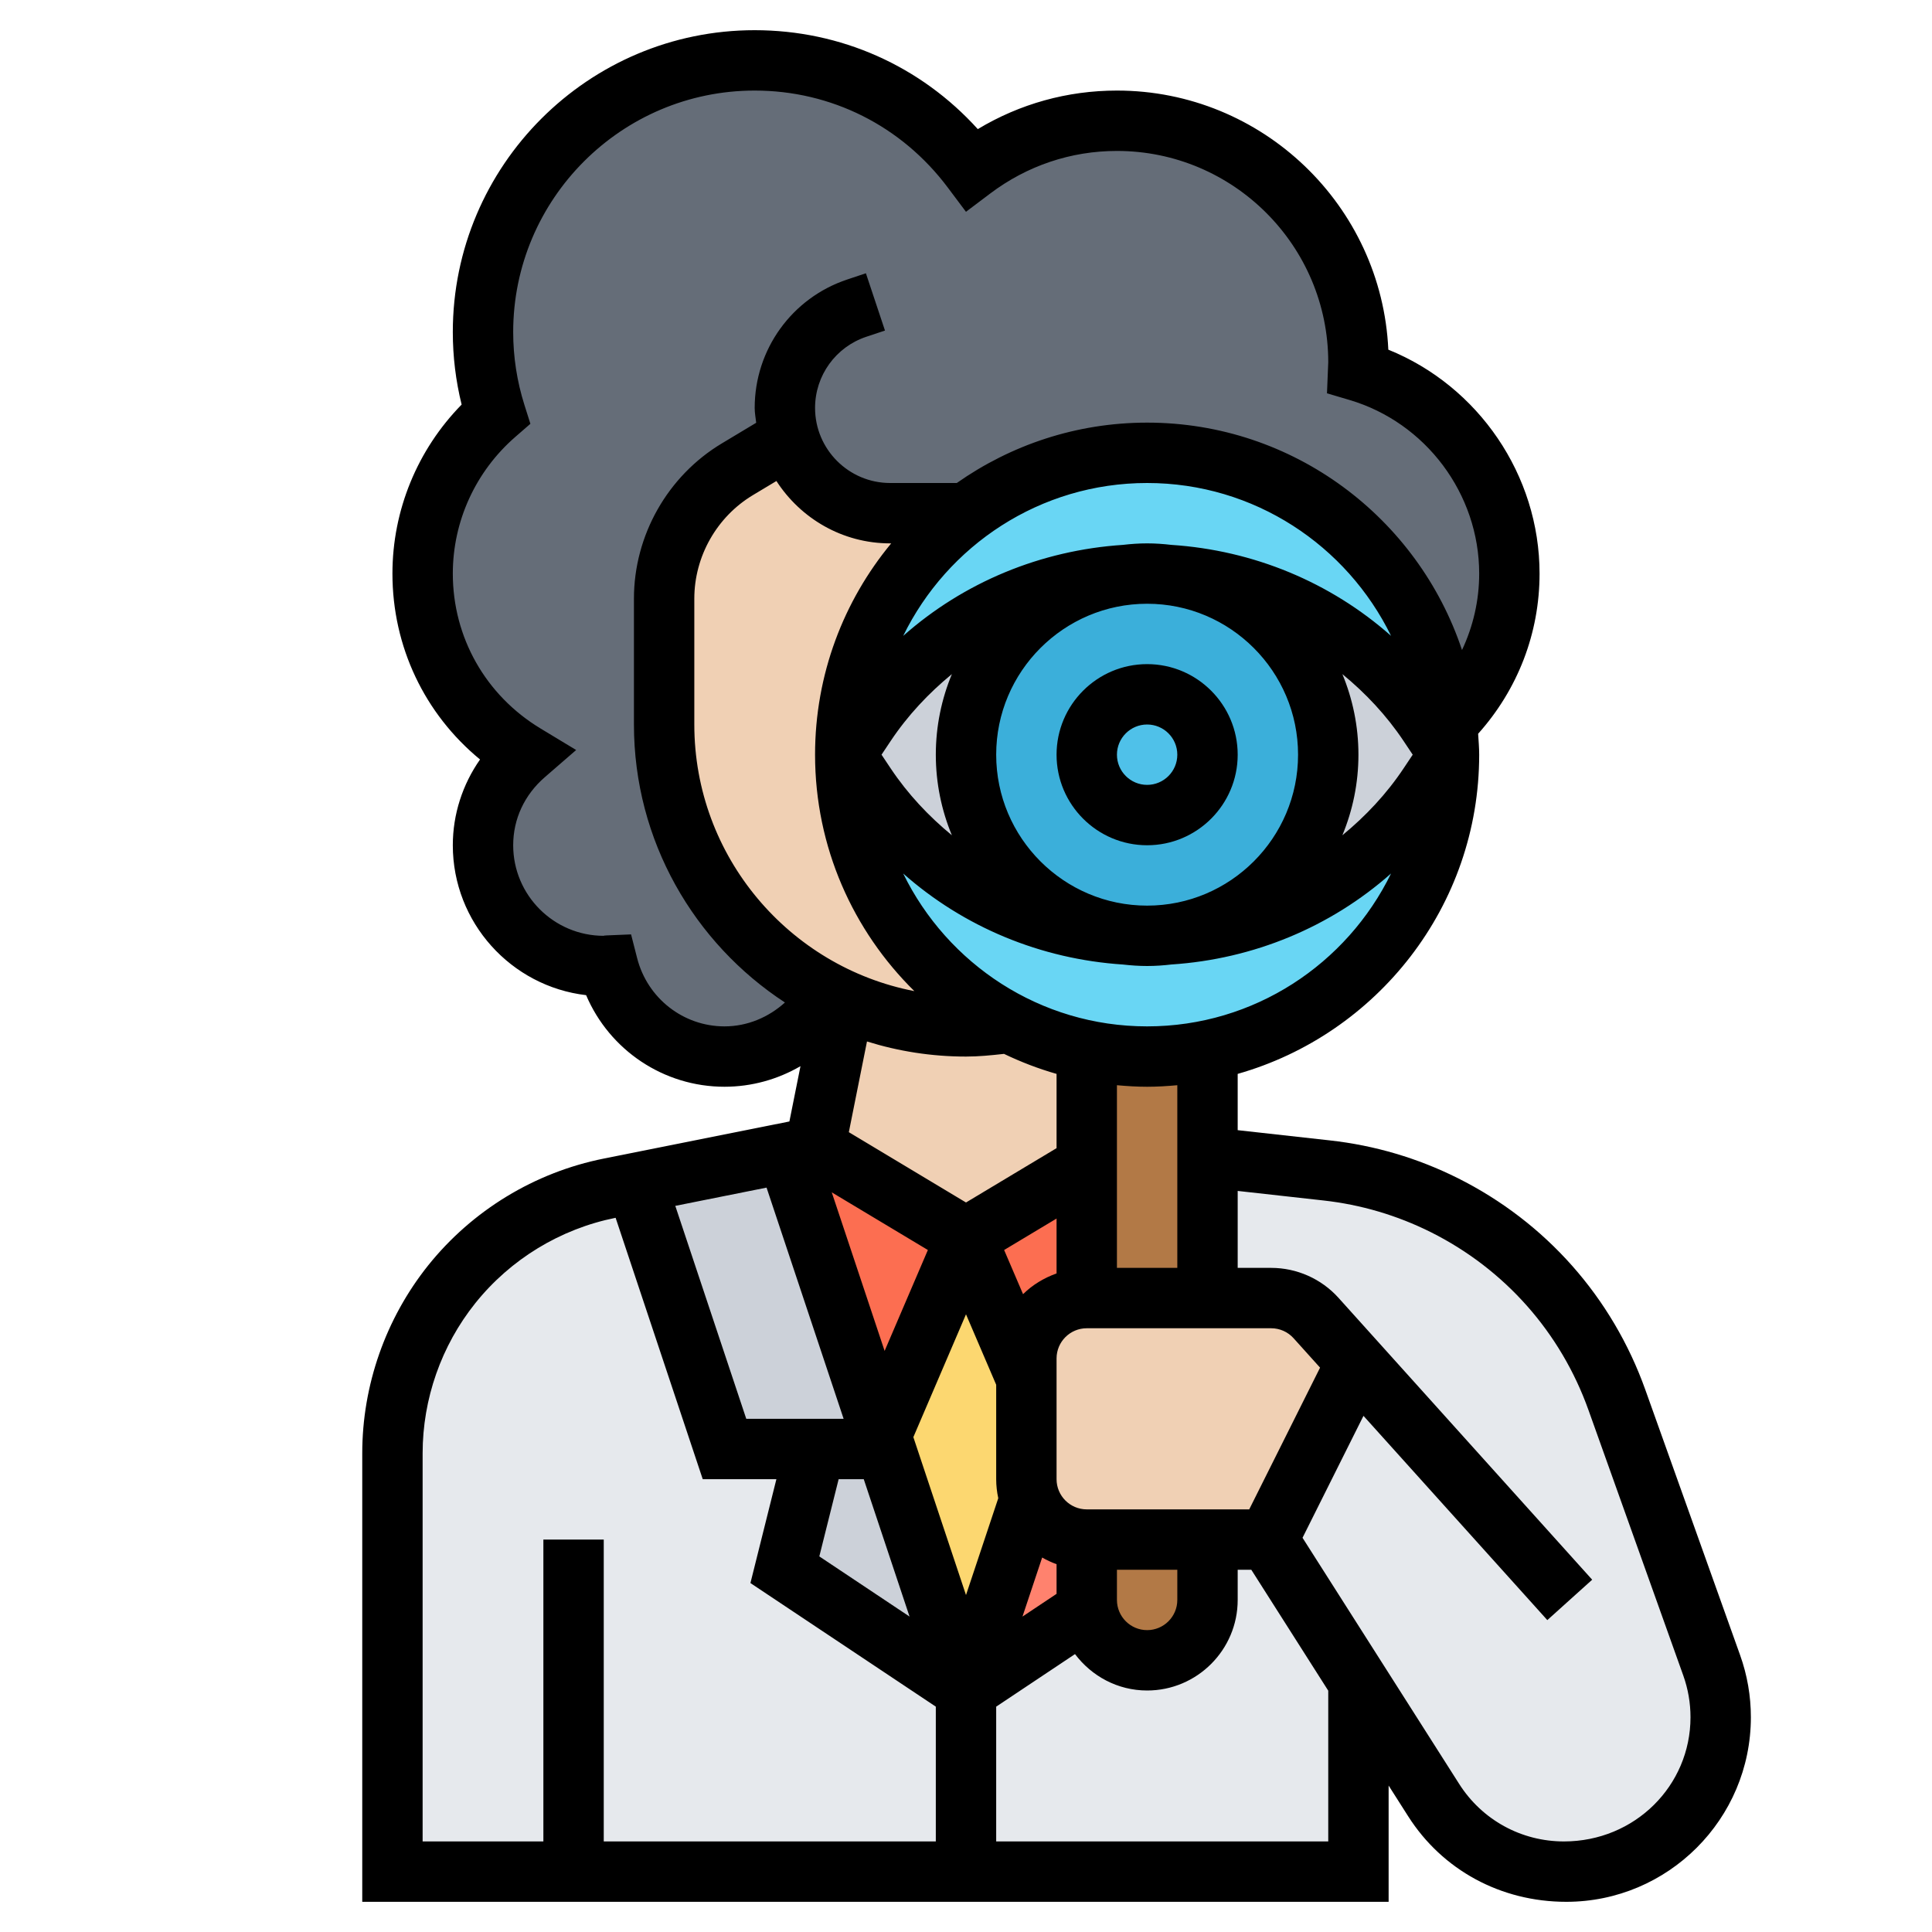 <svg id="_x33_0" enable-background="new 0 0 64 64" height="512" viewBox="0 0 64 64" width="512" xmlns="http://www.w3.org/2000/svg"><g><g><g><path d="m34.11 49.66-2.11 6.34-2.67-8-.14-.44 2.81-6.56 2 4.67v3.33c0 .23.04.45.11.66z" fill="#fcd770"/></g><g><path d="m34.11 49.66c.28.78 1.02 1.34 1.89 1.34v2c0 .11.01.22.03.32h-.01l-4.02 2.68z" fill="#ff826e"/></g><g><path d="m27 38 5 3-2.81 6.56-3.13-9.37z" fill="#fc6e51"/></g><g><path d="m34 45.67-2-4.67 4-2.4v4.4c-1.1 0-2 .9-2 2z" fill="#fc6e51"/></g><g><path d="m44.93 45.14-1.33-1.48c-.38-.42-.92-.66-1.49-.66h-2.11v-4.67l3.95.44c1.36.15 2.67.54 3.89 1.15 1.34.67 2.52 1.58 3.49 2.68s1.73 2.38 2.23 3.78l3.14 8.79c.2.55.3 1.13.3 1.72 0 1.41-.57 2.69-1.5 3.61-.92.93-2.2 1.5-3.61 1.5h-.08c-1.75 0-3.38-.89-4.32-2.37l-2.49-3.91v-.01l-3-4.71z" fill="#e6e9ed"/></g><g><path d="m42 51 3 4.71v.01 6.28h-13v-6l4.02-2.68h.01c.15.95.98 1.68 1.97 1.68.55 0 1.05-.22 1.41-.59.37-.36.59-.86.59-1.41v-2z" fill="#e6e9ed"/></g><g><path d="m19 62h-6v-13.86c0-2.03.69-4.01 1.96-5.59 1.32-1.65 3.17-2.78 5.24-3.19l.86-.17 2.94 8.81h3l-1 4 6 4v6z" fill="#e6e9ed"/></g><g><path d="m29.33 48 2.67 8-6-4 1-4z" fill="#ccd1d9"/></g><g><path d="m29.19 47.56.14.44h-2.33-3l-2.94-8.81 5-1z" fill="#ccd1d9"/></g><g><path d="m26.15 14.51-1.72 1.03c-1.51.91-2.43 2.53-2.43 4.29v4.17c0 2.76 1.12 5.26 2.93 7.07.75.75 1.61 1.38 2.57 1.86-.68 1.24-1.99 2.07-3.5 2.07-1.87 0-3.42-1.28-3.86-3.01-.05 0-.09.01-.14.01-2.21 0-4-1.79-4-4 0-1.21.55-2.28 1.39-3.01-2.03-1.23-3.39-3.45-3.39-5.99 0-2.11.94-4 2.42-5.28-.27-.86-.42-1.77-.42-2.72 0-4.97 4.03-9 9-9 2.95 0 5.56 1.42 7.2 3.61 1.34-1.01 3-1.61 4.8-1.61 4.42 0 8 3.58 8 8 0 .1-.01.19-.01.29 2.89.86 5.01 3.53 5.01 6.71 0 1.93-.79 3.68-2.05 4.94-.54-5.02-4.79-8.94-9.95-8.94-2.25 0-4.33.75-6 2h-2.51c-.97 0-1.84-.39-2.47-1.02-.4-.4-.71-.9-.87-1.47z" fill="#656d78"/></g><g><path d="m38 55c-.99 0-1.82-.73-1.97-1.68-.02-.1-.03-.21-.03-.32v-2h4v2c0 .55-.22 1.05-.59 1.41-.36.37-.86.59-1.41.59z" fill="#b27946"/></g><g><path d="m40 38.33v4.67h-4v-4.4-3.8c.64.13 1.31.2 2 .2s1.36-.07 2-.2z" fill="#b27946"/></g><g><path d="m36 43h4 2.11c.57 0 1.11.24 1.49.66l1.33 1.48-2.93 5.86h-2-4c-.87 0-1.61-.56-1.89-1.34-.07-.21-.11-.43-.11-.66v-3.33-.67c0-1.1.9-2 2-2z" fill="#f0d0b4"/></g><g><path d="m36 34.8v3.8l-4 2.4-5-3 .97-4.85 4.03.85c.49 0 .96-.03 1.43-.1v-.01c.8.42 1.66.72 2.57.91z" fill="#f0d0b4"/></g><g><circle cx="38" cy="25" fill="#69d6f4" r="10"/></g><g><path d="m28 25c0 3.87 2.21 7.23 5.43 8.89v.01c-.47.07-.94.1-1.43.1l-4.03-.85c-.16-.07-.32-.14-.47-.22-.96-.48-1.82-1.11-2.57-1.86-1.81-1.81-2.93-4.31-2.93-7.07v-4.17c0-1.76.92-3.38 2.43-4.29l1.72-1.03c.16.57.47 1.07.87 1.47.63.63 1.5 1.02 2.47 1.02h2.51c-2.43 1.83-4 4.73-4 8z" fill="#f0d0b4"/></g><g><path d="m38 19c-3.31 0-6 2.69-6 6s2.69 6 6 6c-3.75 0-7.25-1.87-9.33-4.99l-.67-1.01.67-1.01c1.04-1.56 2.43-2.81 4.04-3.67 1.6-.85 3.41-1.32 5.29-1.32z" fill="#ccd1d9"/></g><g><path d="m47.33 23.99.67 1.01-.67 1.01c-1.04 1.56-2.43 2.81-4.04 3.67-1.6.85-3.41 1.32-5.29 1.32 3.31 0 6-2.69 6-6s-2.69-6-6-6c3.75 0 7.25 1.87 9.33 4.99z" fill="#ccd1d9"/></g><g><path d="m38 19c3.31 0 6 2.69 6 6s-2.69 6-6 6-6-2.69-6-6 2.69-6 6-6z" fill="#3bafda"/></g><g><circle cx="38" cy="25" fill="#4fc1e9" r="2"/></g></g><g><path d="m38 22c-1.654 0-3 1.346-3 3s1.346 3 3 3 3-1.346 3-3-1.346-3-3-3zm0 4c-.551 0-1-.448-1-1s.449-1 1-1 1 .448 1 1-.449 1-1 1z"/><path d="m57.644 54.83-3.14-8.791c-1.094-3.064-3.3-5.555-6.213-7.012-1.331-.665-2.755-1.085-4.231-1.249l-3.06-.34v-1.864c4.61-1.31 8-5.549 8-10.574 0-.234-.021-.463-.035-.693 1.311-1.465 2.035-3.329 2.035-5.307 0-3.262-2.025-6.21-5.01-7.417-.218-4.77-4.167-8.583-8.99-8.583-1.64 0-3.216.439-4.609 1.277-1.894-2.093-4.539-3.277-7.391-3.277-5.514 0-10 4.486-10 10 0 .813.098 1.617.292 2.402-1.464 1.493-2.292 3.499-2.292 5.598 0 2.422 1.066 4.649 2.902 6.159-.582.83-.902 1.82-.902 2.841 0 2.56 1.933 4.676 4.416 4.966.775 1.819 2.565 3.034 4.584 3.034.9 0 1.765-.244 2.517-.682l-.367 1.832-6.148 1.229c-2.292.458-4.36 1.717-5.821 3.542-1.406 1.76-2.181 3.968-2.181 6.221v14.858h34v-3.851l.649 1.02c1.129 1.772 3.058 2.831 5.237 2.831 3.371 0 6.114-2.743 6.114-6.114 0-.703-.12-1.396-.356-2.056zm-16.262-4.83h-5.382c-.551 0-1-.448-1-1v-4c0-.552.449-1 1-1h6.109c.283 0 .554.12.743.331l.877.974zm-11.895-32h.035c-1.575 1.903-2.522 4.343-2.522 7 0 3.063 1.261 5.836 3.289 7.832-4.146-.802-7.289-4.455-7.289-8.832v-4.169c0-1.397.744-2.711 1.942-3.43l.778-.467c.8 1.239 2.186 2.066 3.767 2.066zm-.285 7 .302-.453c.567-.851 1.26-1.585 2.028-2.216-.341.823-.532 1.724-.532 2.669s.191 1.846.532 2.669c-.768-.631-1.46-1.365-2.028-2.216zm3.798 0c0-2.757 2.243-5 5-5s5 2.243 5 5-2.243 5-5 5-5-2.243-5-5zm11.468-2.669c.768.631 1.46 1.365 2.028 2.216l.302.453-.302.453c-.567.851-1.26 1.585-2.028 2.216.341-.823.532-1.724.532-2.669s-.191-1.846-.532-2.669zm-5.665-4.281c-.264-.031-.531-.05-.803-.05s-.539.019-.803.05c-2.721.179-5.272 1.239-7.278 3.015 1.464-2.994 4.531-5.065 8.081-5.065s6.617 2.071 8.081 5.064c-2.006-1.775-4.557-2.836-7.278-3.014zm-6.803 16.95c.418 0 .84-.042 1.259-.089.557.267 1.137.491 1.741.663v2.46l-3 1.8-3.881-2.329.601-3.005c1.036.324 2.138.5 3.28.5zm-1.263 6.408-1.433 3.343-1.751-5.253zm1.263 2.13 1 2.334v3.128c0 .216.025.427.069.63l-1.069 3.208-1.744-5.231zm1.89-.667-.627-1.463 1.737-1.042v1.818c-.419.15-.8.38-1.11.687zm-5.944 4.129h-3.225l-2.351-7.054 3.023-.605zm-.165 2h.832l1.517 4.551-2.989-1.993zm6.742 2.595c.152.087.31.161.477.221v.982l-1.129.753zm2.477.405h2v1c0 .552-.449 1-1 1s-1-.448-1-1zm2-10h-2v-6.051c.33.03.662.051 1 .051s.67-.021 1-.051zm-1-8c-3.55 0-6.618-2.071-8.081-5.064 2.007 1.775 4.558 2.836 7.278 3.015.264.03.531.049.803.049s.539-.019.803-.05c2.721-.179 5.272-1.239 7.278-3.015-1.463 2.994-4.531 5.065-8.081 5.065zm-16.894-2.261-.201-.786-.811.034c-.053.002-.106.008-.094.013-1.654 0-3-1.346-3-3 0-.868.372-1.669 1.047-2.254l1.039-.901-1.177-.711c-1.822-1.1-2.909-3.019-2.909-5.134 0-1.734.756-3.386 2.074-4.53l.496-.431-.198-.626c-.247-.781-.372-1.593-.372-2.413 0-4.411 3.589-8 8-8 2.535 0 4.867 1.171 6.397 3.213l.602.803.801-.604c1.224-.924 2.677-1.412 4.2-1.412 3.86 0 7 3.141 7 7l-.042 1.029.744.22c2.53.748 4.298 3.112 4.298 5.751 0 .891-.2 1.749-.569 2.533-1.456-4.37-5.578-7.533-10.431-7.533-2.346 0-4.517.744-6.305 2h-2.208c-1.371 0-2.487-1.116-2.487-2.487 0-1.072.684-2.02 1.7-2.358l.616-.205-.632-1.898-.616.206c-1.835.61-3.068 2.32-3.068 4.255 0 .168.032.328.05.492l-1.136.682c-1.798 1.077-2.914 3.048-2.914 5.144v4.169c0 3.853 1.995 7.244 5.002 9.209-.544.492-1.247.791-2.002.791-1.364 0-2.554-.93-2.894-2.261zm-7.106 16.403c0-1.8.619-3.565 1.743-4.97 1.167-1.458 2.818-2.464 4.65-2.831l2.886 8.659h2.44l-.86 3.441 6.141 4.094v4.465h-11v-10h-2v10h-4zm30 12.858h-11v-4.465l2.611-1.741c.548.728 1.41 1.206 2.389 1.206 1.654 0 3-1.346 3-3v-1h.451l2.549 4.006zm7.808 0c-1.414 0-2.712-.712-3.471-1.905l-5.189-8.154 2.019-4.039 6.09 6.766 1.486-1.338-8.403-9.337c-.568-.631-1.381-.993-2.231-.993h-1.109v-2.549l2.84.316c1.241.138 2.438.491 3.558 1.05 2.448 1.225 4.303 3.318 5.223 5.895l3.14 8.792c.158.443.239.908.239 1.382 0 2.268-1.846 4.114-4.192 4.114z"/></g></g></svg>